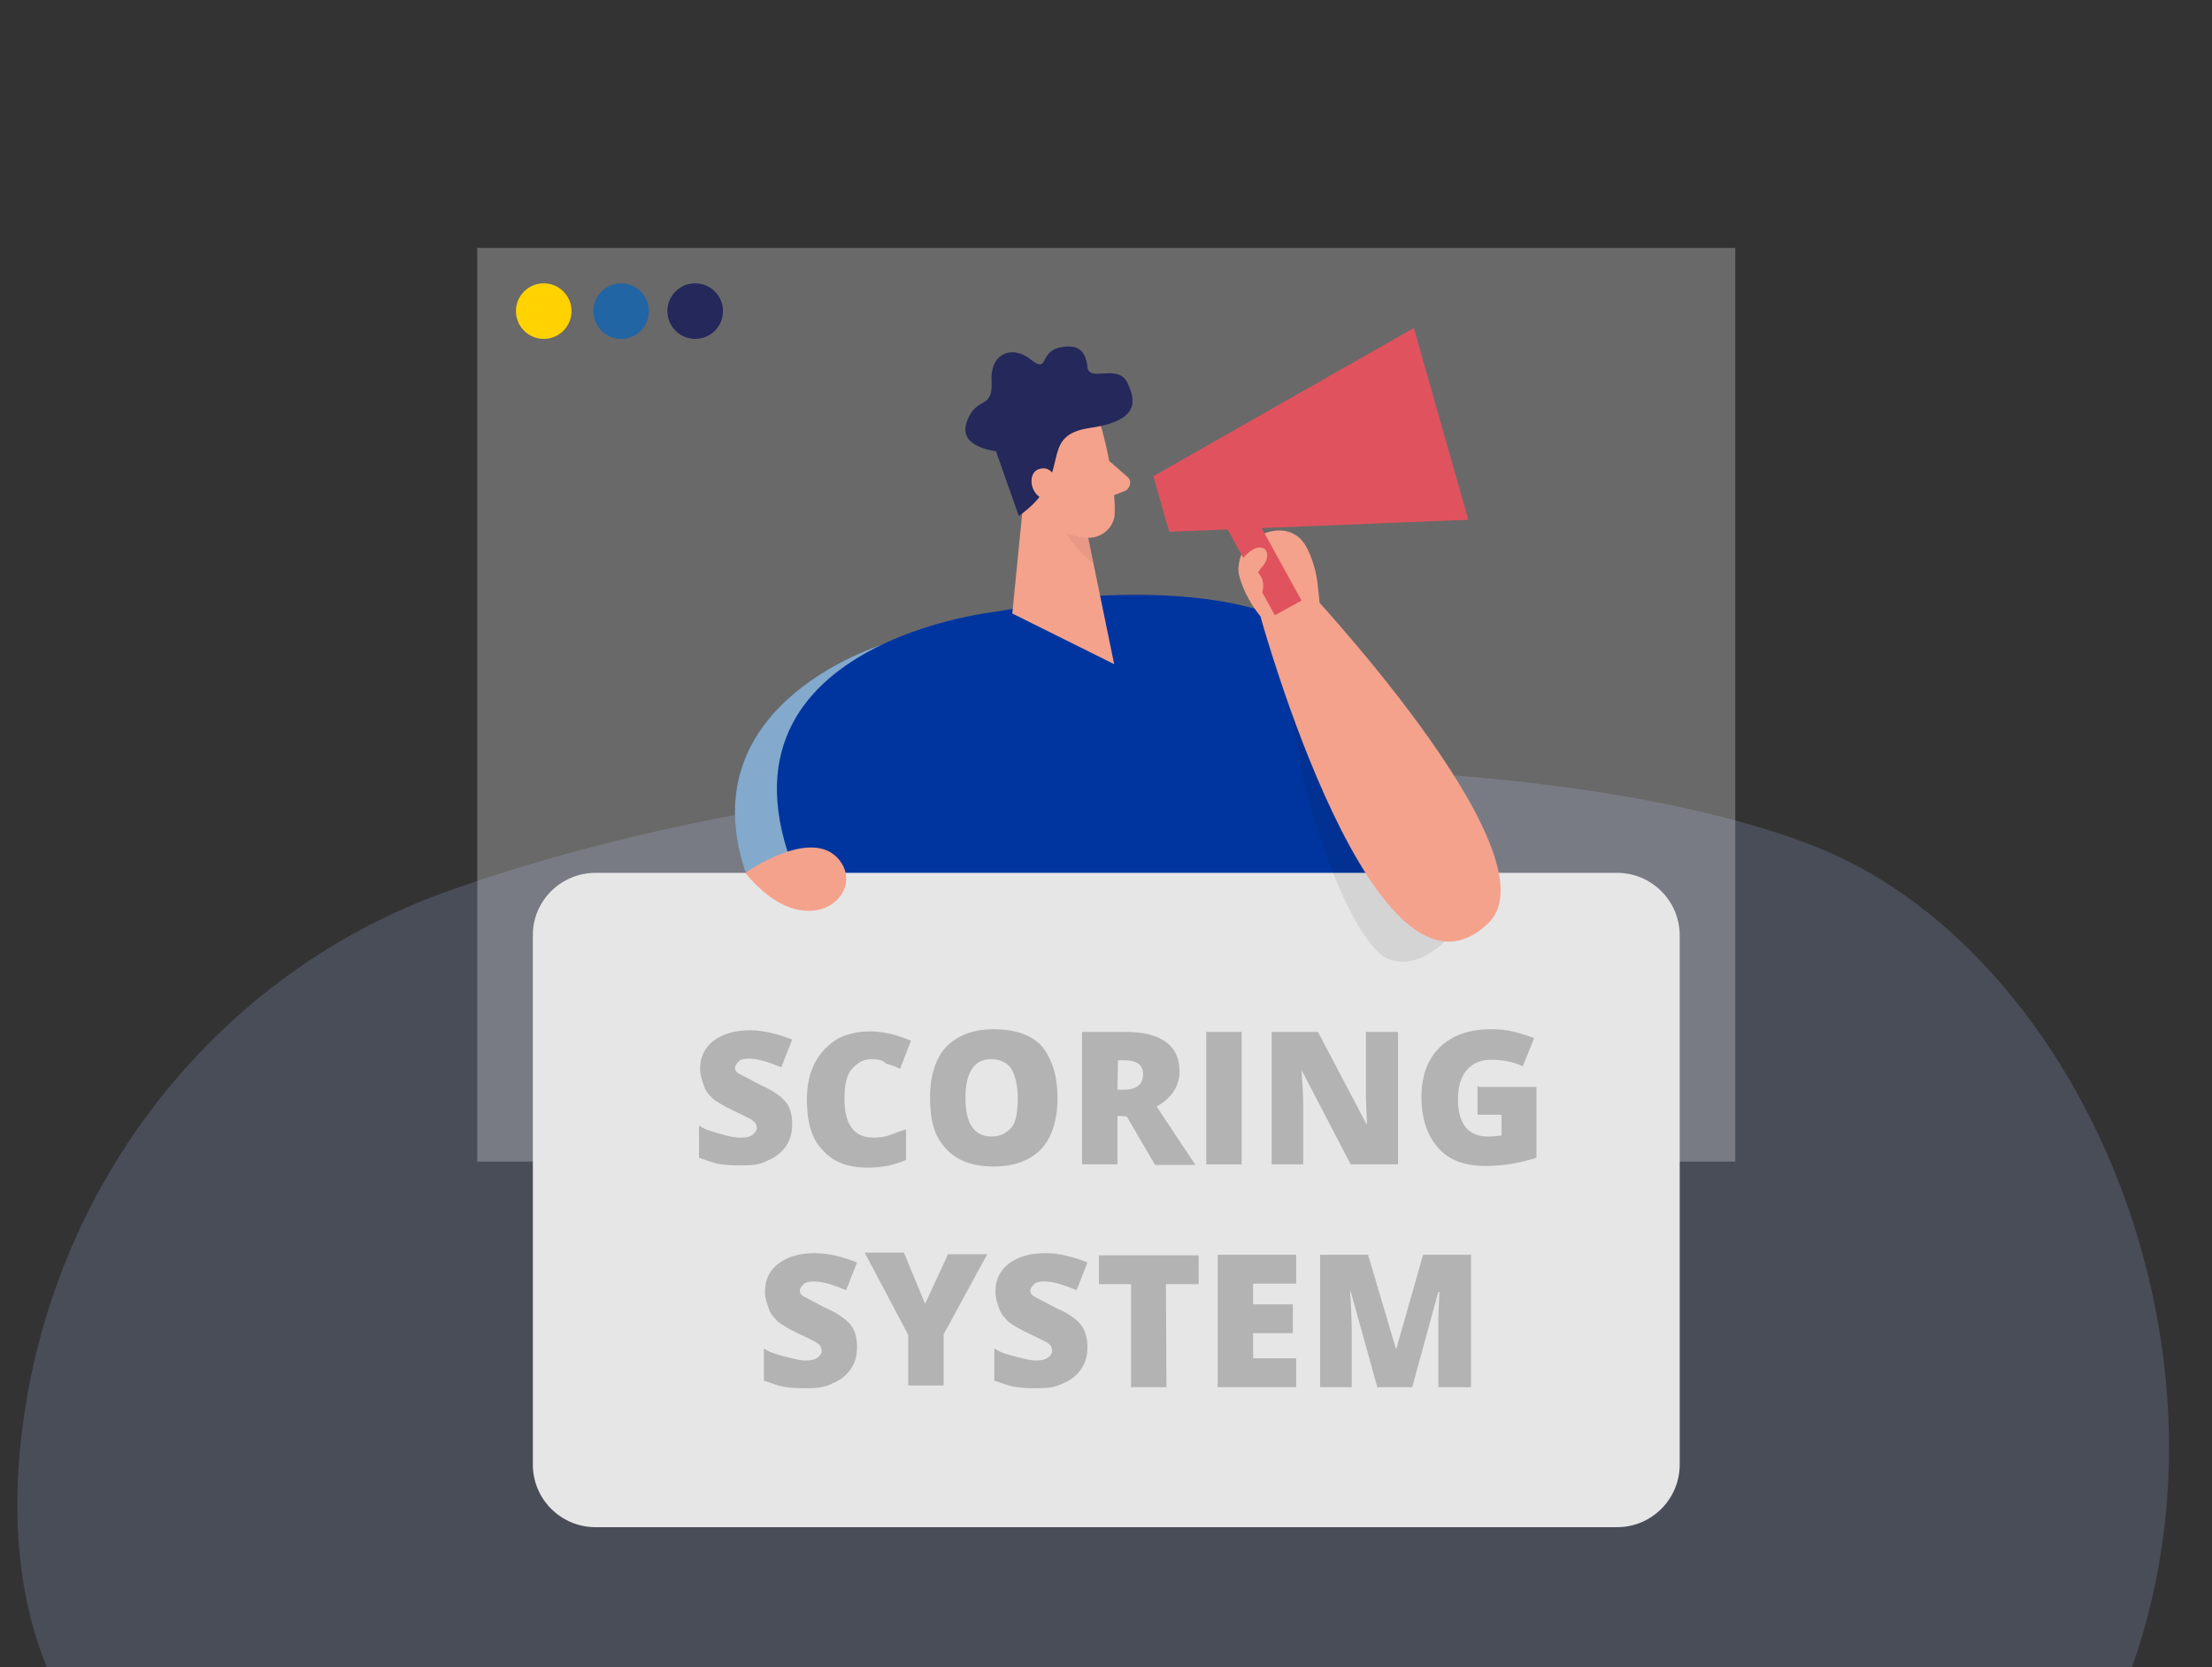 <?xml version="1.0" encoding="utf-8"?>
<!-- Generator: Adobe Illustrator 24.1.0, SVG Export Plug-In . SVG Version: 6.00 Build 0)  -->
<svg version="1.1" id="Layer_1" xmlns="http://www.w3.org/2000/svg" xmlns:xlink="http://www.w3.org/1999/xlink" x="0px" y="0px"
	 viewBox="0 0 406 306" style="enable-background:new 0 0 406 306;" xml:space="preserve">
<rect x="0" y="0" width="406" height="306" fill="#333333" stroke="none"/>
<style type="text/css">
	.st0{opacity:0.3;fill:#7B8BAF;enable-background:new    ;}
	.st1{opacity:0.3;fill:#E6E6E6;enable-background:new    ;}
	.st2{fill:#FFD200;}
	.st3{fill:#2165A4;}
	.st4{fill:#24285B;}
	.st5{opacity:0.44;fill:#FFFFFF;enable-background:new    ;}
	.st6{fill:#0035A0;}
	.st7{fill:#E6E6E6;}
	.st8{opacity:8.000000e-02;enable-background:new    ;}
	.st9{fill:#F4A28C;}
	.st10{opacity:0.31;fill:#CE8172;enable-background:new    ;}
	.st11{fill:#E0535E;}
	.st12{fill:#B3B3B3;}
</style>
<path class="st0" d="M81.8,163.7C40.6,178.5,10.2,216,4.2,261.4c-5.1,38.4,7.1,80.5,78.4,92.7c138.8,23.4,268.8,30,302.1-33
	s0.2-145-51.2-165.6S162.2,134.8,81.8,163.7z"/>
<rect x="87.6" y="45.5" class="st1" width="230.9" height="167.7"/>
<circle class="st2" cx="99.8" cy="57.1" r="5.1"/>
<circle class="st3" cx="114" cy="57.1" r="5.1"/>
<circle class="st4" cx="127.6" cy="57.1" r="5.1"/>
<path class="st3" d="M163.2,117.9c0,0-37,10.4-26.4,42.1l21.8-1.7L163.2,117.9z"/>
<path class="st5" d="M163.2,117.9c0,0-37,10.4-26.4,42.1l21.8-1.7L163.2,117.9z"/>
<path class="st6" d="M199,109.5l-16.4,2.8c0,0-59.3,6.4-33.5,54.5s89.5,21.3,89.5,21.3S293.5,103.3,199,109.5z"/>
<path class="st7" d="M109.3,160.2h187.5c6.3,0,11.5,5.1,11.5,11.5v97.1c0,6.3-5.1,11.5-11.5,11.5H109.3c-6.3,0-11.5-5.1-11.5-11.5
	v-97.2C97.8,165.3,103,160.2,109.3,160.2z"/>
<path class="st8" d="M268,169.7c0,0-6.5,9.1-13.2,6.3c-6.7-2.6-17.5-31.1-18-50.1c2.6-0.7,5.5-0.8,8.2-0.8
	C248.2,125.5,268,169.7,268,169.7z"/>
<path class="st9" d="M241.9,107.8c-0.2-2.4-0.8-4.7-1.9-7c-0.5-1-1.2-2-2.2-2.6c-3.2-2.1-8.3,0-9.8,3.3c-0.8,1.5-0.8,3.4-0.3,5
	c0.8,2.5,2.1,4.7,3.7,6.7c1,1.5,2.1,2.9,3.3,4.3c0.1,0.1,0.2,0.2,0.3,0.2s0.2-0.1,0.3-0.1l7-5.6
	C242.2,110.6,242.1,109.3,241.9,107.8z"/>
<path class="st9" d="M238.7,106.8c0,0,47.2,49.9,34.6,62.5c-20.8,20.6-41.9-56-41.9-56L238.7,106.8z"/>
<path class="st9" d="M136.8,160.2c0,0,12.3-8.7,17.3-2.3S147.9,173.9,136.8,160.2z"/>
<polygon class="st9" points="188.8,82.3 185.8,112.6 204.5,121.9 198.1,90.8 "/>
<path class="st10" d="M199.3,95.6c-2.2-0.4-4.1-1.4-5.7-2.9c0,0,0.7,5.6,7,10.7L199.3,95.6z"/>
<path class="st9" d="M202.3,79c0,0,2.5,8.9,2.3,15.3c-0.1,2.5-2.4,4.5-4.9,4.4l0,0c-3.2-0.2-7.5-1.4-9.4-6l-4.3-7.5
	c0,0-2.5-4.7,1.9-9.4C192.1,70.9,200.9,73.4,202.3,79z"/>
<path class="st9" d="M203.6,84.6l3.3,2.9c0.7,0.5,0.7,1.5,0.1,2.2c-0.1,0.2-0.3,0.3-0.5,0.4l-3.4,1.3L203.6,84.6z"/>
<path class="st4" d="M187,94.7l-4.2-11.9c0,0-7.2-0.7-5.3-5.5c1.7-4.7,4.8-2,4.5-7.3s3.9-6.7,7.2-4c3.3,2.6,1.5-1.3,5.2-2.2
	c3.7-0.8,4.9,0.8,5.2,3.6c0.3,2.8,5.6-0.7,7.3,2.8c1.7,3.5,2.2,7.1-7.2,8.4C190.2,80.2,197.4,87.4,187,94.7z"/>
<path class="st9" d="M194.1,88.7c0,0-0.8-3.5-3.4-2.6c-2.5,0.8-1.5,5.9,2.2,5.7L194.1,88.7z"/>
<polygon class="st11" points="269.5,95.4 214.6,97.6 211.7,87.4 259.5,60.2 "/>
<rect x="228.8" y="92.7" transform="matrix(0.876 -0.482 0.482 0.876 -20.86 124.308)" class="st11" width="5.6" height="20.2"/>
<path class="st9" d="M231,100.5c0.4-0.1,0.9,0.1,1.2,0.3c0.5,0.7,0.5,1.5,0.1,2.3c-0.4,0.8-1,1.2-1.4,2c0.8,0.8,1.1,2,0.9,3.1
	c-0.1,0.8-0.8,1.5-1.5,1.4c-0.4-0.1-0.8-0.3-0.9-0.7c-1.1-1.1-2.5-3.5-2-5.2C227.8,102.6,229.5,100.7,231,100.5z"/>
<g>
	<path class="st12" d="M145.4,206.3c0,1.5-0.3,2.8-1.1,4s-1.9,2.1-3.4,2.7c-1.4,0.8-3.1,0.9-5.1,0.9c-1.6,0-2.9-0.1-4-0.3
		c-1.1-0.2-2.2-0.7-3.5-1.1v-5.9c1.2,0.8,2.5,1.1,3.9,1.5c1.3,0.4,2.5,0.7,3.7,0.7c0.9,0,1.7-0.1,2.2-0.5c0.5-0.4,0.8-0.8,0.8-1.2
		c0-0.3-0.1-0.7-0.2-0.9s-0.5-0.5-0.9-0.8c-0.5-0.2-1.5-0.8-3.3-1.6c-1.6-0.8-2.7-1.4-3.6-2.1c-0.8-0.7-1.4-1.5-1.7-2.4
		s-0.7-2-0.7-3.1c0-2.2,0.8-3.9,2.5-5.2c1.6-1.2,3.8-1.9,6.7-1.9c2.5,0,5.1,0.7,7.7,1.7l-2,5.1c-2.4-1-4.3-1.6-5.9-1.6
		c-0.8,0-1.5,0.1-1.9,0.5c-0.3,0.3-0.7,0.8-0.7,1.1c0,0.5,0.2,0.9,0.8,1.2s1.9,1,4,2.1c2.1,0.9,3.6,2,4.4,2.9
		C145.1,203.3,145.4,204.7,145.4,206.3z"/>
	<path class="st12" d="M159.9,194.4c-1.6,0-2.7,0.8-3.7,2c-0.9,1.2-1.2,2.9-1.2,5.3c0,4.6,1.7,7.1,5.3,7.1c1,0,2.1-0.1,3.1-0.5
		c1-0.4,2.1-0.8,2.9-1v5.6c-2.1,0.9-4.3,1.4-7,1.4c-3.7,0-6.4-1-8.4-3.3c-2-2.1-2.8-5.2-2.8-9.3c0-2.5,0.5-4.7,1.4-6.5
		c0.9-1.8,2.4-3.4,4-4.4c1.7-1,3.9-1.5,6.2-1.5c2.6,0,5.1,0.7,7.5,1.7l-2,5.2c-0.9-0.5-1.9-0.8-2.6-1
		C162,194.5,161,194.4,159.9,194.4z"/>
	<path class="st12" d="M194.1,201.5c0,4-1,7.2-2.9,9.3c-2,2.1-4.9,3.3-8.8,3.3c-3.8,0-6.7-1-8.8-3.3c-2.1-2.2-2.9-5.2-2.9-9.3
		c0-4,1-7.2,2.9-9.3c2.1-2.1,4.9-3.3,8.8-3.3c3.8,0,6.9,1,8.8,3.1C193.1,194.3,194.1,197.5,194.1,201.5z M177.2,201.5
		c0,4.7,1.6,7.1,4.8,7.1c1.6,0,2.8-0.7,3.7-1.7c0.8-1.1,1.1-2.8,1.1-5.3s-0.5-4.3-1.2-5.5c-0.8-1.1-2.1-1.7-3.7-1.7
		C178.9,194.4,177.2,196.7,177.2,201.5z"/>
	<path class="st12" d="M205.1,204.8v8.9h-6.5v-24.3h8c6.5,0,9.9,2.5,9.9,7.2c0,2.7-1.4,4.9-4.2,6.5l7.1,10.7H212l-5.2-8.9
		L205.1,204.8L205.1,204.8z M205.1,200h1.2c2.4,0,3.5-1,3.5-2.9c0-1.6-1.1-2.5-3.4-2.5h-1.2L205.1,200L205.1,200L205.1,200z"/>
	<path class="st12" d="M221.4,213.7v-24.3h6.5v24.3H221.4z"/>
	<path class="st12" d="M256.6,213.7h-8.7l-8.9-17.1h-0.1c0.2,2.6,0.3,4.7,0.3,6.1v11h-5.8v-24.3h8.5l8.9,16.9h0.1
		c-0.1-2.5-0.2-4.4-0.2-5.9v-11h5.9L256.6,213.7L256.6,213.7z"/>
	<path class="st12" d="M271.5,199.5H282v13c-2.8,0.9-6,1.5-9.3,1.5c-3.7,0-6.7-1-8.7-3.3c-2-2.2-3.1-5.3-3.1-9.3
		c0-3.9,1.1-7,3.4-9.2c2.2-2.2,5.5-3.3,9.3-3.3c1.5,0,2.9,0.1,4.4,0.5c1.4,0.3,2.5,0.8,3.6,1.1l-2.1,5.2c-1.7-0.8-3.7-1.2-5.8-1.2
		c-2,0-3.4,0.7-4.5,1.9c-1,1.2-1.6,2.9-1.6,5.3c0,2.4,0.5,4,1.4,5.2c0.9,1.1,2.4,1.7,4,1.7c0.9,0,1.9-0.1,2.6-0.2v-3.8h-4.4v-5.3
		L271.5,199.5L271.5,199.5L271.5,199.5z"/>
	<path class="st12" d="M157.3,247.2c0,1.5-0.3,2.8-1.1,4s-1.9,2.1-3.4,2.7c-1.4,0.8-3.1,0.9-5.1,0.9c-1.6,0-2.9-0.1-4-0.3
		c-1.1-0.2-2.2-0.7-3.5-1.1v-5.9c1.2,0.8,2.5,1.1,3.9,1.5c1.4,0.3,2.5,0.7,3.7,0.7c0.9,0,1.7-0.1,2.2-0.5c0.5-0.3,0.8-0.8,0.8-1.2
		c0-0.3-0.1-0.7-0.2-0.9c-0.1-0.3-0.5-0.5-0.9-0.8c-0.5-0.2-1.5-0.8-3.3-1.6c-1.6-0.8-2.7-1.4-3.6-2.1c-0.8-0.8-1.4-1.5-1.7-2.4
		s-0.7-2-0.7-3.1c0-2.2,0.8-3.9,2.5-5.2c1.6-1.2,3.8-1.9,6.7-1.9c2.5,0,5.1,0.7,7.7,1.7l-2,5.1c-2.4-1-4.3-1.6-5.9-1.6
		c-0.8,0-1.5,0.1-1.9,0.5c-0.3,0.3-0.7,0.8-0.7,1.1c0,0.5,0.2,0.9,0.8,1.2s1.9,1,4,2.1c2.1,0.9,3.6,2,4.4,2.9
		C157,244.2,157.3,245.6,157.3,247.2z"/>
	<path class="st12" d="M169.8,239.3l4.2-9.1h7.2l-8,14.7v9.4h-6.5v-9.3l-8-15.1h7.2L169.8,239.3z"/>
	<path class="st12" d="M199.6,247.2c0,1.5-0.3,2.8-1.1,4s-1.9,2.1-3.4,2.7c-1.4,0.8-3.1,0.9-5.1,0.9c-1.6,0-2.9-0.1-4-0.3
		c-1.1-0.2-2.2-0.7-3.5-1.1v-5.9c1.2,0.8,2.5,1.1,3.9,1.5c1.4,0.3,2.5,0.7,3.7,0.7c0.9,0,1.7-0.1,2.2-0.5c0.5-0.3,0.8-0.8,0.8-1.2
		c0-0.3-0.1-0.7-0.2-0.9c-0.1-0.3-0.5-0.5-0.9-0.8c-0.5-0.2-1.5-0.8-3.3-1.6c-1.6-0.8-2.7-1.4-3.6-2.1c-0.8-0.8-1.4-1.5-1.7-2.4
		s-0.7-2-0.7-3.1c0-2.2,0.8-3.9,2.5-5.2c1.6-1.2,3.8-1.9,6.7-1.9c2.5,0,5.1,0.7,7.7,1.7l-2,5.1c-2.4-1-4.3-1.6-5.9-1.6
		c-0.8,0-1.5,0.1-1.9,0.5c-0.3,0.3-0.7,0.8-0.7,1.1c0,0.5,0.2,0.9,0.8,1.2c0.5,0.3,1.9,1,4,2.1c2.1,0.9,3.6,2,4.4,2.9
		C199.2,244.2,199.6,245.6,199.6,247.2z"/>
	<path class="st12" d="M214.1,254.6h-6.5v-18.9h-5.9v-5.3h18.3v5.3H214L214.1,254.6L214.1,254.6z"/>
	<path class="st12" d="M237.9,254.6h-14.4v-24.3h14.4v5.3h-7.9v3.8h7.3v5.3h-7.3v4.6h7.9V254.6z"/>
	<path class="st12" d="M252.8,254.6l-4.9-17.6h-0.1c0.2,2.9,0.3,5.3,0.3,7v10.6h-5.8v-24.3h8.8l5.1,17.2h0.1l4.9-17.2h8.8v24.3h-6
		v-10.7c0-0.7,0-1.1,0-1.9c0-0.8,0.1-2.4,0.2-4.9H264l-4.8,17.5H252.8L252.8,254.6z"/>
</g>
</svg>
